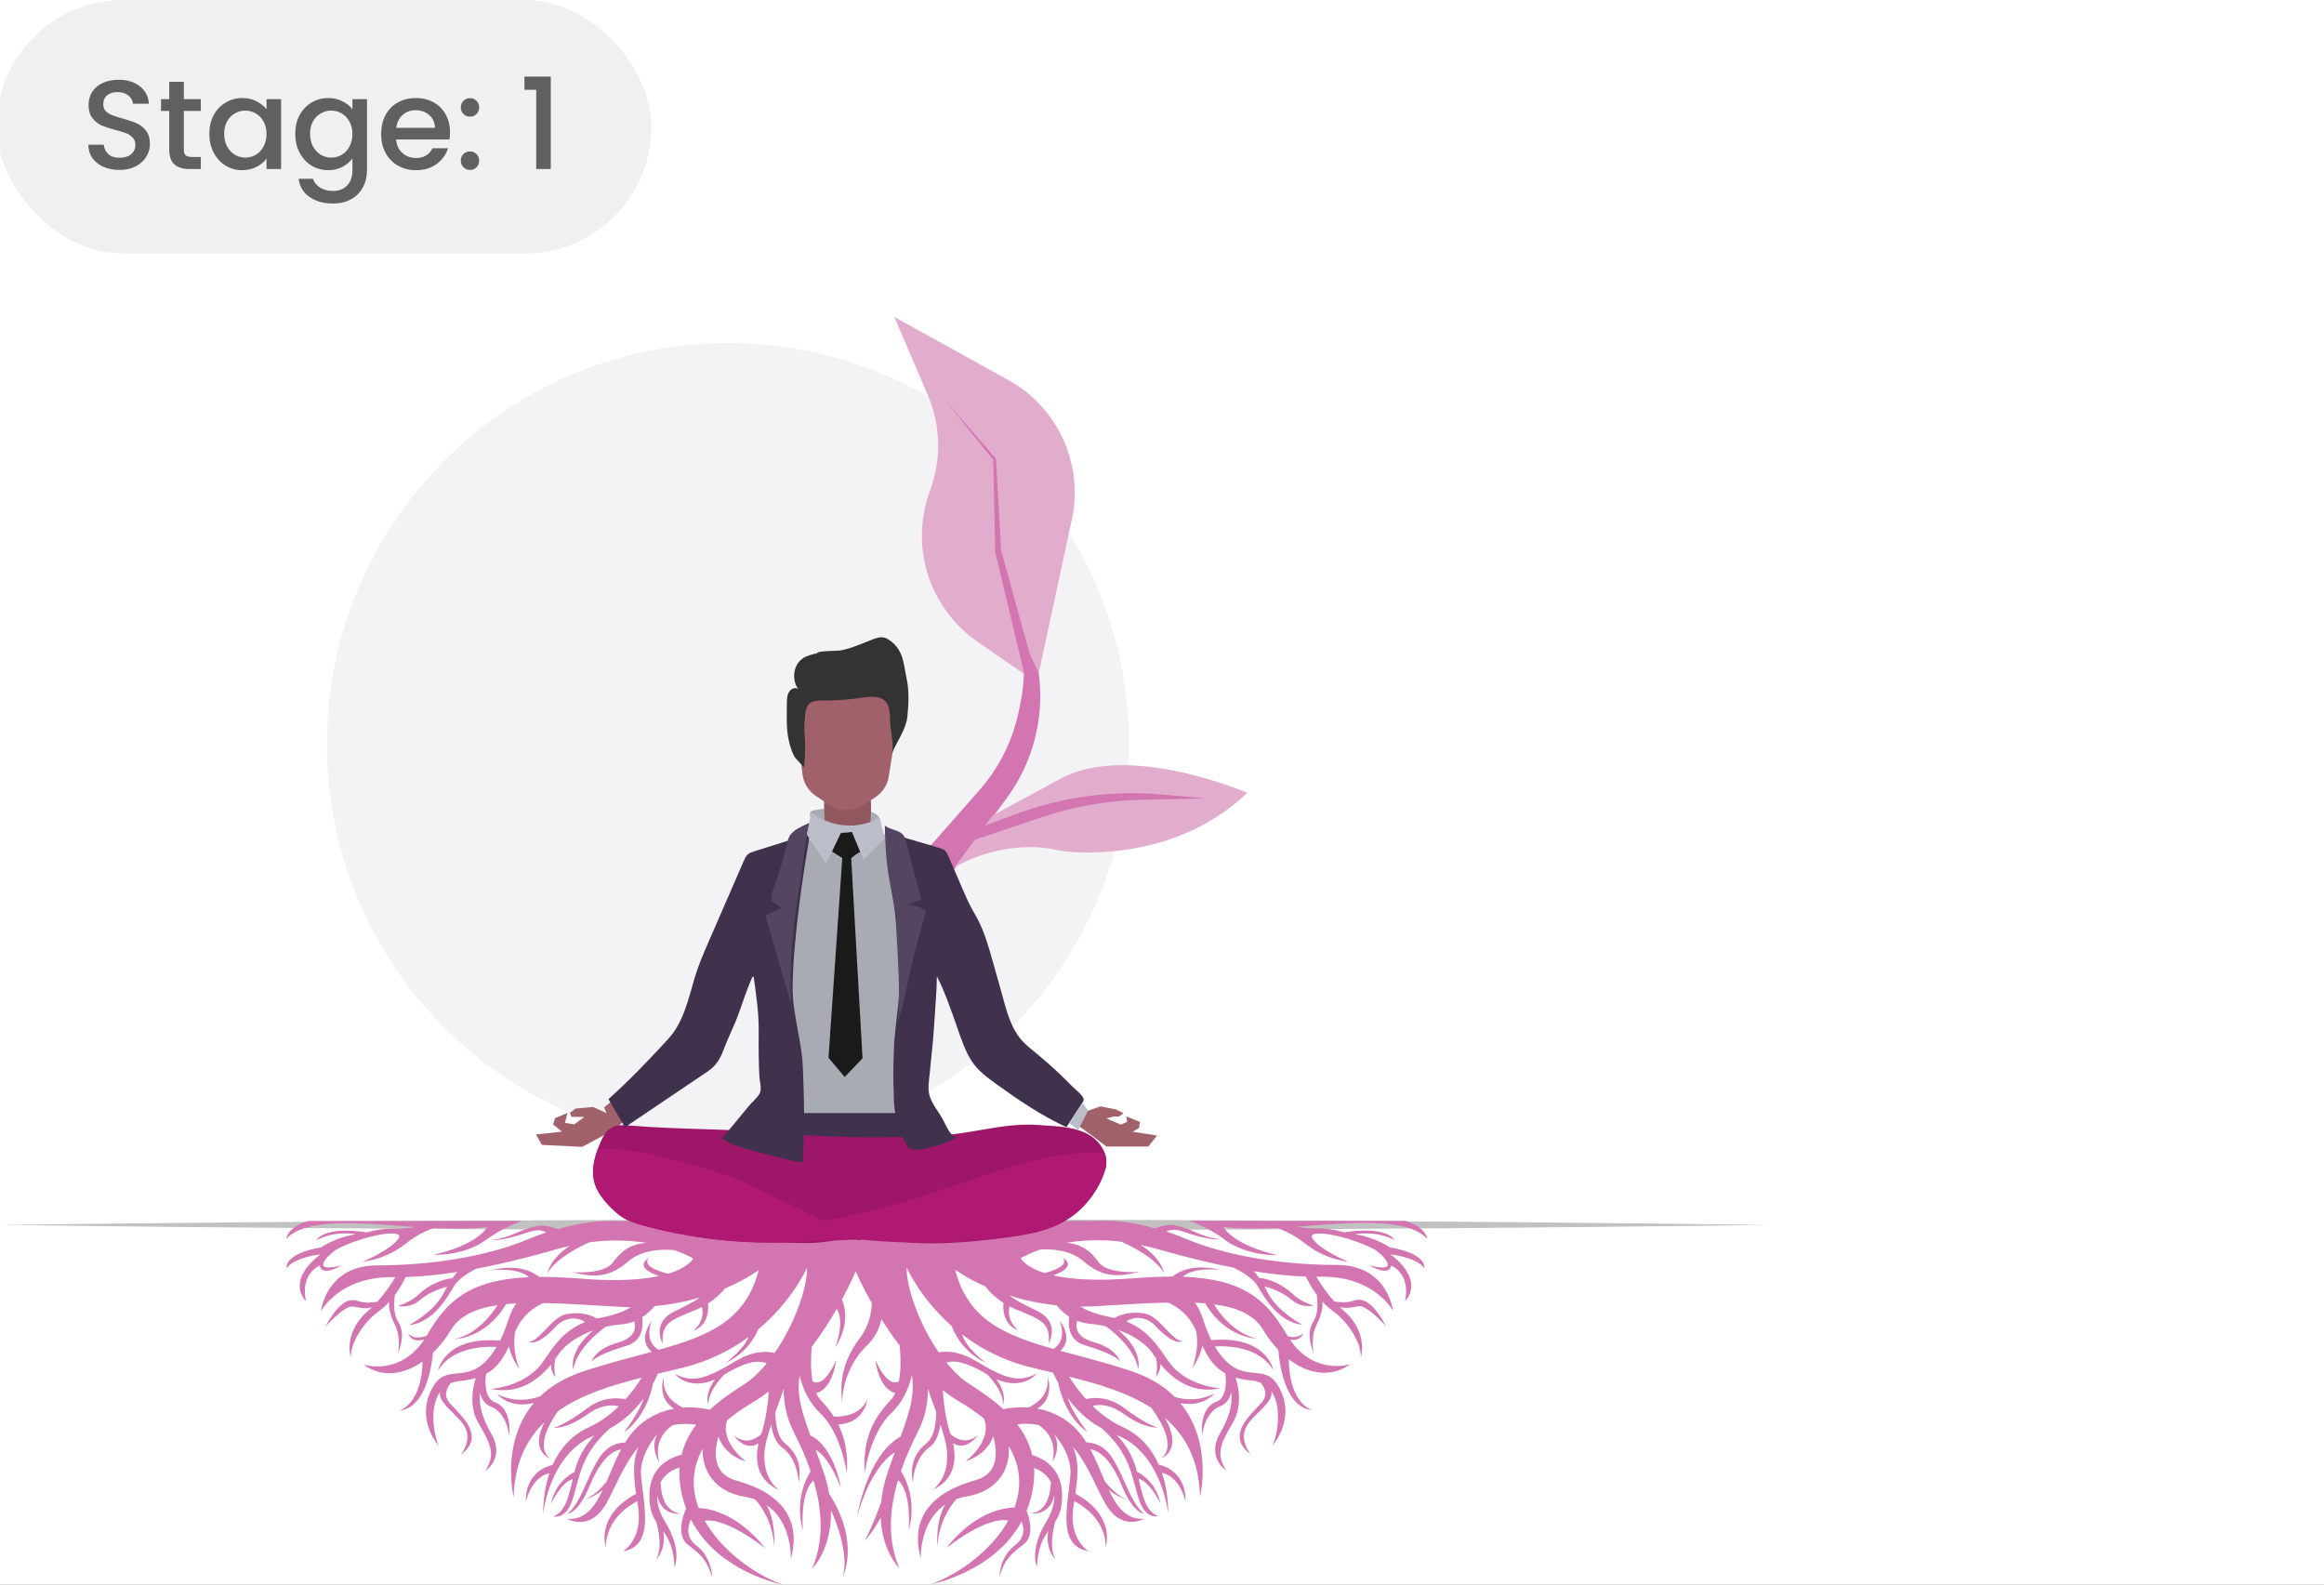 <svg width="220" height="150" viewBox="0 0 220 150" fill="none" xmlns="http://www.w3.org/2000/svg">
<rect x="0" y="0" width="220" height="150" fill="#808080" stroke="none"/>
<g clip-path="url(#clip0_1374_62893)">
<rect width="220" height="150" fill="white"/>
<path d="M68.911 108.399C89.878 108.399 106.875 91.402 106.875 70.435C106.875 49.468 89.878 32.471 68.911 32.471C47.944 32.471 30.947 49.468 30.947 70.435C30.947 91.402 47.944 108.399 68.911 108.399Z" fill="#F3F2F4"/>
<path d="M0 115.955C53.631 115.278 113.809 115.267 167.45 115.955C113.819 116.643 53.642 116.633 0 115.955Z" fill="#C1C1C1"/>
<path d="M115.946 117.363C118.135 118.958 120.928 118.812 120.928 118.812C120.928 118.812 117.249 118.082 115.914 116.3C115.873 116.248 115.831 116.185 115.789 116.133C117.322 116.352 119.083 116.331 120.908 116.248C121.523 116.467 122.502 116.884 123.42 117.624C124.91 118.812 126.359 119.26 127.652 119.448C127.652 119.448 125.046 118.374 124.274 117.29C123.493 116.217 127.548 116.915 130.143 118.291C130.143 118.291 131.331 119.104 131.373 119.698C131.415 120.292 129.622 119.771 129.622 119.771C129.622 119.771 131.446 120.918 131.707 119.813C131.707 119.813 133.562 120.522 133.01 123.159C133.01 123.159 135.001 121.345 131.634 118.739C131.634 118.739 134.052 119 134.834 120.042C134.834 120.042 135.167 118.708 131.561 118.072C131.561 118.072 130.154 117.103 128.256 116.842C128.256 116.842 130.227 116.435 132.009 117.395C132.009 117.395 131.457 116.019 127.214 116.654C127.214 116.654 126.172 116.279 124.65 116.279C123.795 116.279 123.253 116.227 122.753 116.123C127.892 115.748 133.135 115.174 135.115 117.28C135.115 117.28 135.032 116.185 133.041 115.57H112.568C113.652 115.935 114.945 116.602 115.967 117.353L115.946 117.363Z" fill="#D375B1"/>
<path d="M27.082 117.29C29.031 115.205 34.191 115.778 39.278 116.153C38.757 116.268 38.204 116.299 37.318 116.299C35.796 116.299 34.754 116.664 34.754 116.664C30.522 116.028 29.959 117.404 29.959 117.404C31.741 116.435 33.712 116.841 33.712 116.841C31.814 117.102 30.407 118.071 30.407 118.071C26.801 118.707 27.134 120.042 27.134 120.042C27.905 118.999 30.334 118.739 30.334 118.739C26.967 121.345 28.958 123.158 28.958 123.158C28.406 120.521 30.261 119.812 30.261 119.812C30.522 120.928 32.346 119.771 32.346 119.771C32.346 119.771 30.564 120.292 30.595 119.698C30.637 119.103 31.825 118.29 31.825 118.29C34.431 116.914 38.475 116.206 37.694 117.29C36.912 118.363 34.316 119.447 34.316 119.447C35.619 119.26 37.068 118.811 38.548 117.623C39.486 116.873 40.487 116.445 41.092 116.237C42.885 116.331 44.626 116.351 46.147 116.164C46.116 116.206 46.085 116.247 46.054 116.278C44.719 118.061 41.04 118.77 41.04 118.77C41.04 118.77 43.823 118.957 46.022 117.363C47.044 116.612 48.336 115.945 49.42 115.58H29.167C27.165 116.185 27.093 117.29 27.093 117.29H27.082Z" fill="#D375B1"/>
<path d="M103.113 115.632C103.113 115.632 103.175 115.58 103.279 115.58H58.915C59.019 115.58 59.082 115.632 59.082 115.632C58.78 115.601 58.467 115.58 58.133 115.58H57.779C56.413 115.58 54.766 115.768 52.807 116.362C52.285 116.143 51.493 115.893 50.659 116.101C48.804 116.55 48.575 117.081 46.573 117.383C46.573 117.383 47.501 117.519 50.034 116.633C50.805 116.362 51.358 116.466 51.712 116.654C51.139 116.852 50.555 117.071 49.94 117.331C45.927 118.999 40.632 119.781 35.732 119.781C30.833 119.781 30.385 124.128 30.385 124.128C30.385 124.128 32.115 120.834 37.181 120.896C37.254 120.896 37.337 120.896 37.421 120.896C37.129 121.397 36.525 122.345 35.711 123.231C35.169 123.325 34.481 123.367 33.908 123.158C32.793 122.752 31.823 123.711 30.791 125.608C30.791 125.608 32.574 123.565 33.397 123.68C34.075 123.773 34.471 123.94 35.201 123.763C35.086 123.878 34.961 123.982 34.846 124.086C32.428 126.171 33.21 128.547 33.21 128.547C33.137 127.099 34.481 125.108 35.816 124.159C36.201 123.888 36.545 123.575 36.837 123.242C36.785 124.055 37.035 124.68 37.452 125.566C37.973 126.682 37.671 128.172 37.671 128.172C38.005 127.203 38.338 126.129 37.671 125.087C37.233 124.409 37.285 123.294 37.379 122.595C37.911 121.887 38.244 121.209 38.401 120.886C39.777 120.844 41.372 120.709 43.3 120.406C43.144 120.573 42.987 120.771 42.831 121.001C42.039 121.053 40.663 121.543 39.672 122.502C38.859 123.294 37.671 123.617 37.671 123.617C37.671 123.617 38.745 123.919 39.714 123.096C40.694 122.262 41.861 121.918 42.331 121.803C42.206 122.022 42.08 122.251 41.945 122.502C41.017 124.253 38.714 125.441 38.714 125.441C40.83 125.222 42.133 123.21 42.946 121.803C43.342 121.115 44.249 120.531 45.083 120.104C47.24 119.698 49.773 119.093 52.796 118.228C53.182 118.113 53.568 118.019 53.943 117.936C52.035 119.176 51.827 120.531 51.827 120.531C52.567 119.187 54.714 118.082 55.778 117.602C57.873 117.321 59.697 117.415 61.188 117.654C59.572 117.78 58.769 118.488 57.998 119.531C57.143 120.677 54.13 120.427 54.13 120.427C55.913 120.834 57.477 121.136 59.447 119.427C60.812 118.249 62.772 118.238 63.856 118.342C64.992 118.749 65.618 119.135 65.618 119.135C65.618 119.135 65.232 119.969 63.251 120.573C62.449 120.375 60.76 119.854 61.417 119.103C61.417 119.103 59.822 119.906 62.397 120.792C60.791 121.136 58.415 121.324 54.912 121.032C53.463 120.917 52.181 120.865 51.035 120.875C50.43 120.386 49.012 119.614 46.479 120.25C46.479 120.25 48.939 119.916 50.076 120.896C44.405 121.157 42.31 123.148 40.423 126.379C40.413 126.4 40.392 126.421 40.381 126.452C39.954 126.598 39.099 126.796 38.641 126.202C38.641 126.202 38.839 127.161 40.162 126.807C37.817 130.32 34.398 129.173 34.398 129.173C36.181 130.455 38.234 130.142 40.006 128.881C39.891 133.04 37.786 133.52 37.786 133.52C40.277 133.332 40.861 129.413 40.986 128.068C41.601 127.463 42.174 126.744 42.654 125.941C43.488 124.555 45.01 123.857 47.084 123.554C46.511 124.482 45.166 126.254 43.06 126.765C43.06 126.765 45.979 126.723 47.907 123.45C48.23 123.419 48.564 123.398 48.898 123.377C48.199 124.201 48.074 125.441 47.344 126.911C42.06 126.442 41.455 129.767 41.455 129.767C42.758 127.578 45.645 127.432 47.011 127.505C46.834 127.797 46.636 128.089 46.396 128.391C44.207 131.143 42.341 128.985 41.007 131.247C39.193 134.312 41.559 136.897 41.559 136.897C41.121 136.074 40.579 133.311 41.643 131.768C41.507 132.79 42.987 133.666 43.821 134.781C44.895 136.23 43.602 137.721 43.602 137.721C46.021 135.969 43.675 134.041 42.602 132.853C41.924 132.102 42.299 131.372 42.675 130.935C42.914 130.83 43.185 130.768 43.488 130.737C44.082 130.674 44.593 130.58 45.041 130.455C44.822 131.112 44.311 133.061 45.312 134.75C46.542 136.835 46.875 137.689 45.948 139.242C45.948 139.242 47.845 138.012 46.5 135.709C45.677 134.281 45.301 133.04 45.447 131.831C45.562 132.383 45.854 132.936 46.542 133.186C47.063 133.374 47.949 134.114 48.21 135.896C48.21 135.896 48.543 133.332 46.834 132.738C46.052 132.467 45.833 131.164 46.01 130.101C46.021 130.08 46.031 130.059 46.041 130.038C47.021 129.496 47.615 128.641 48.189 127.432C48.262 127.901 48.491 128.62 49.179 129.621C49.179 129.621 48.449 127.932 48.762 126.108C48.762 126.108 48.762 126.098 48.762 126.087C49.408 124.524 50.534 123.742 51.441 123.346C53.589 123.388 56.028 123.565 58.686 123.711C59.03 123.732 59.374 123.742 59.707 123.742C59.124 124.128 58.196 124.493 56.674 124.784C56.622 124.795 56.57 124.805 56.518 124.816C56.007 124.513 55.079 124.159 53.703 124.378C52.254 124.597 51.139 126.942 50.065 127.015C50.065 127.015 50.774 127.568 52.63 125.566C53.474 124.659 54.631 124.639 55.392 125.149C53.307 125.962 52.348 127.536 51.399 128.912C49.763 131.289 46.459 131.477 46.459 131.477C48.992 132.008 50.847 130.778 52.16 129.173C52.15 129.506 52.233 129.934 52.588 130.393C52.588 130.393 52.369 129.559 52.567 128.631C52.661 128.495 52.755 128.37 52.848 128.235C53.495 127.265 54.725 126.463 56.174 125.941C53.776 127.87 54.256 129.642 54.256 129.642C54.62 127.755 56.455 126.233 57.32 125.608C57.81 125.493 58.31 125.41 58.821 125.368C59.28 125.326 59.687 125.222 60.041 125.076C60.291 125.983 59.843 126.723 58.446 127.109C56.288 127.703 55.955 128.964 55.955 128.964C56.101 128.631 57.258 127.995 59.301 127.401C60.958 126.921 60.885 125.285 60.791 124.691C61.313 124.357 61.698 123.961 61.959 123.638C63.575 123.492 65.023 123.19 66.285 122.814C65.774 123.179 64.982 123.586 63.856 124.138C61.573 125.254 62.741 127.203 62.741 127.203C62.574 125.201 63.523 124.972 65.92 123.971C66.108 123.898 66.285 123.805 66.452 123.721C66.785 125.139 65.618 125.994 65.618 125.994C67.088 125.42 67.077 123.94 67.025 123.388C67.744 122.929 68.276 122.408 68.63 121.97C70.684 121.094 71.82 120.229 71.82 120.229C70.59 125.003 67.14 126.442 62.355 127.776C61.74 127.422 61.135 126.661 61.677 125.076C61.677 125.076 60.281 126.817 61.698 127.964C59.728 128.506 57.55 129.048 55.215 129.819C53.453 130.403 52.129 131.226 51.139 132.175C50.305 132.488 48.752 132.821 47.042 131.956C47.042 131.956 48.22 133.405 50.545 132.8C47.355 136.574 48.627 141.734 48.627 141.734C48.7 138.534 49.825 136.282 51.535 134.635C50.128 137.429 52.087 138.085 52.087 138.085C50.795 137.085 51.806 135.042 52.817 133.582C55.058 132.008 57.925 131.122 60.75 130.413C60.416 130.955 59.895 131.696 59.207 132.467C58.519 132.311 57.06 132.185 55.548 133.342C53.453 134.927 52.4 135.156 52.4 135.156C52.4 135.156 53.599 135.323 55.579 133.905C56.809 133.019 57.862 132.926 58.581 133.124C57.8 133.885 56.851 134.604 55.736 135.115C54.047 135.896 52.973 137.199 52.317 138.669C49.544 139.357 49.784 142.14 49.784 142.14C50.347 140.003 51.545 139.555 52.014 139.451C51.587 140.723 51.42 142.067 51.42 143.287C51.42 143.287 52.004 137.585 56.288 135.876C55.705 136.491 55.017 137.408 54.6 138.607C54.516 138.846 54.443 139.086 54.381 139.347C53.859 139.607 52.567 140.431 52.15 142.37C52.15 142.37 53.088 140.337 54.224 140.003C53.87 141.525 53.557 143.11 52.379 143.548C52.379 143.548 53.63 143.954 54.276 141.723C54.891 139.597 55.1 137.585 57.696 135.25C59.134 134.468 60.176 133.405 60.927 132.373C60.531 133.77 59.04 135.615 59.04 135.615C61.062 134.208 61.688 131.675 61.823 130.955C62.011 130.622 62.157 130.309 62.292 130.028C63.116 129.83 63.929 129.642 64.7 129.454C67.192 128.829 69.235 127.766 70.861 126.567C70.371 127.776 68.714 129.006 68.714 129.006C70.59 128.141 71.455 126.588 71.789 125.837C75.072 123.075 76.406 119.979 76.406 119.979C76.406 122.095 75.124 125.483 73.331 128.078C72.769 127.932 71.424 127.776 69.693 128.819C66.91 130.486 65.597 130.966 63.867 130.049C63.867 130.049 65.149 131.696 67.692 130.58C66.618 132.039 67.067 132.998 67.067 132.998C67.004 131.914 67.963 130.747 68.557 130.121C70.611 128.902 71.684 128.714 72.581 129.058C71.924 129.861 71.215 130.549 70.486 131.018C69.464 131.675 68.265 132.456 67.202 133.447C66.66 133.322 65.743 133.176 64.659 133.249C63.773 132.832 62.657 131.977 62.834 130.34C62.834 130.34 62.126 132.321 63.814 133.353C62.72 133.551 61.532 134.02 60.468 134.969C59.968 135.417 59.541 135.959 59.176 136.553C58.529 136.553 57.477 136.803 56.674 138.096C55.444 140.076 55.058 142.14 53.724 143.308C53.724 143.308 54.756 143.256 55.84 140.608C56.736 138.429 57.769 137.377 58.8 137.199C58.258 138.2 57.841 139.284 57.404 140.285C56.893 140.9 56.111 141.702 55.308 141.963C55.308 141.963 56.142 141.807 57.07 141.025C56.288 142.672 55.392 143.902 53.714 143.777C53.714 143.777 55.83 145.059 57.393 142.328C58.185 140.931 59.019 138.648 60.447 136.96C59.843 138.388 59.989 139.816 60.218 141.4C56.34 143.506 57.341 146.435 57.341 146.435C57.404 143.871 59.478 142.547 60.322 142.109C60.354 142.349 60.395 142.589 60.427 142.839C60.802 145.778 58.978 146.852 58.978 146.852C62.021 146.331 60.906 142.432 60.687 139.68C60.562 138.106 61.459 136.657 62.251 135.719C61.49 137.022 62.397 138.419 62.397 138.419C61.928 136.501 62.907 135.438 63.689 134.906C64.346 134.771 65.086 134.739 65.909 134.875C65.284 135.698 64.784 136.626 64.523 137.7C63.439 137.981 61.552 138.825 61.479 141.4C61.438 142.745 61.73 143.464 62.126 144.069C62.386 144.986 62.689 146.57 62.105 147.644C62.105 147.644 63.105 146.675 62.782 144.955C63.293 145.653 63.773 146.518 63.856 148.353C63.856 148.353 64.638 146.789 62.96 144.048C62.407 143.151 62.188 142.307 62.209 141.567C62.647 143.589 64.461 143.277 64.461 143.277C62.866 143.141 62.563 141.338 62.532 140.327C62.887 139.649 63.523 139.149 64.335 138.919C64.252 140.056 64.419 141.327 64.93 142.755C64.93 142.766 64.94 142.787 64.951 142.797C64.805 143.12 63.898 145.257 65.107 146.216C66.42 147.248 66.858 147.582 67.421 149.281C67.421 149.281 67.39 147.415 65.92 146.299C64.815 145.466 65.159 144.35 65.409 143.839C67.932 148.832 74.072 150 74.072 150C71.382 149.02 68.286 146.748 66.712 143.954C68.901 143.662 72.466 146.602 72.466 146.602C69.933 143.381 67.348 142.818 66.139 142.745C65.472 140.983 65.461 139.065 66.514 137.158C66.462 139.076 67.504 141.192 70.569 141.702C70.892 141.755 71.195 141.838 71.476 141.932C72.049 142.557 73.165 144.069 73.3 146.466C73.3 146.466 73.477 143.975 72.55 142.463C75.02 144.11 74.864 147.561 74.864 147.561C75.979 143.495 73.529 141.202 69.683 140.149C67.525 139.555 67.556 137.595 68.005 135.99C68.286 136.793 68.964 137.825 70.632 138.367C70.632 138.367 68.13 136.532 68.828 134.458C69.516 133.874 70.329 133.301 71.278 132.738C71.799 132.436 72.289 132.092 72.779 131.716C72.716 132.655 72.539 134.301 72.06 135.771C71.58 136.188 70.548 136.835 69.464 135.855C69.464 135.855 70.444 137.45 71.809 136.636C71.403 138.45 71.778 140.16 73.759 141.067C73.759 141.067 71.664 139.701 72.591 136.24C72.727 135.75 72.862 135.292 73.008 134.854C73.123 135.667 73.404 136.574 74.04 137.022C75.573 138.106 75.625 140.42 75.625 140.42C75.708 139.607 75.99 137.971 74.343 136.657C73.55 136.021 73.404 134.614 73.404 133.686C73.707 132.863 73.978 132.133 74.186 131.445C74.186 132.644 74.384 134.062 75.093 135.459C75.719 136.678 76.292 137.96 76.74 139.274C76.302 139.962 75.218 142.078 76.01 144.882C76.01 144.882 75.677 141.327 77.011 140.139C77.835 142.912 78.033 145.789 76.876 148.509C76.876 148.509 78.773 146.643 78.658 142.953C79.179 144.1 80.399 147.154 79.773 149.291C79.773 149.291 81.472 146.049 78.491 141.4C78.377 140.733 78.199 140.014 77.928 139.253C77.678 138.513 77.428 137.846 77.209 137.241C77.751 137.512 78.596 138.356 79.607 140.816C79.607 140.816 78.95 136.907 76.719 135.896C75.864 133.561 75.406 132.071 75.698 130.194C76 131.539 76.646 132.832 77.657 133.791C79.659 135.688 80.169 139.472 80.169 139.472C80.274 137.648 80.024 136.178 79.356 134.844C81.858 134.739 82.119 132.446 82.119 132.446C81.452 133.989 79.742 134.124 78.939 134.103C78.606 133.582 78.199 133.071 77.72 132.561C77.532 132.363 77.386 132.133 77.261 131.873C77.824 131.748 78.783 131.153 79.169 128.714C79.169 128.714 78.095 131.414 76.928 130.778C76.709 129.673 76.761 128.402 76.844 127.495C77.782 126.254 78.575 125.003 79.21 123.898C80.034 125.108 79.054 127.588 79.054 127.588C80.399 125.452 80.034 123.794 79.7 123.012C80.555 121.438 81.003 120.344 81.003 120.344C81.003 120.344 81.535 121.605 82.536 123.367C82.494 124.295 82.254 125.525 81.452 126.588C79.336 129.371 79.617 131.602 79.721 132.832C79.721 132.832 79.607 129.715 82.119 127.317C82.859 126.609 83.255 125.743 83.443 124.878C83.943 125.681 84.516 126.525 85.163 127.37C85.256 128.276 85.319 129.611 85.09 130.768C83.922 131.393 82.848 128.704 82.848 128.704C83.234 131.143 84.183 131.737 84.756 131.862C84.631 132.123 84.485 132.363 84.297 132.55C82.4 134.552 81.681 136.563 81.848 139.461C81.848 139.461 82.348 135.667 84.36 133.78C85.382 132.821 86.017 131.529 86.32 130.184C86.612 132.081 86.132 133.593 85.256 135.99C82.046 137.762 81.129 143.589 81.129 143.589C82.254 139.597 83.818 138.044 84.714 137.46C84.516 138.002 84.297 138.596 84.079 139.242C83.703 140.316 83.495 141.306 83.411 142.192C83.088 143.12 82.567 144.486 81.858 145.872C81.858 145.872 82.671 144.976 83.37 143.662C83.495 146.862 85.152 148.488 85.152 148.488C83.985 145.768 84.183 142.901 85.017 140.118C86.351 141.306 86.017 144.861 86.017 144.861C86.809 142.057 85.725 139.941 85.288 139.253C85.736 137.95 86.309 136.668 86.935 135.438C87.644 134.041 87.852 132.623 87.841 131.424C88.04 132.112 88.321 132.853 88.623 133.666C88.623 134.593 88.488 136.001 87.685 136.636C86.038 137.95 86.32 139.586 86.403 140.4C86.403 140.4 86.455 138.085 87.987 137.001C88.623 136.553 88.905 135.646 89.019 134.833C89.165 135.271 89.301 135.73 89.436 136.219C90.354 139.68 88.269 141.046 88.269 141.046C90.239 140.149 90.614 138.429 90.218 136.616C91.584 137.429 92.564 135.834 92.564 135.834C91.49 136.814 90.448 136.167 89.968 135.75C89.478 134.229 89.301 132.529 89.249 131.602C89.77 132.008 90.302 132.383 90.865 132.707C91.74 133.228 92.501 133.749 93.147 134.291C94.002 136.428 91.396 138.336 91.396 138.336C93.053 137.783 93.742 136.751 94.023 135.959C94.471 137.564 94.502 139.524 92.345 140.118C88.498 141.181 86.049 143.464 87.164 147.529C87.164 147.529 87.008 144.079 89.478 142.432C88.54 143.944 88.728 146.435 88.728 146.435C88.874 144.037 89.978 142.526 90.552 141.901C90.833 141.807 91.125 141.723 91.459 141.671C94.638 141.14 95.649 138.878 95.493 136.897C96.691 138.878 96.712 140.879 96.035 142.703C94.898 142.734 92.199 143.204 89.561 146.57C89.561 146.57 93.283 143.506 95.451 143.944C93.887 146.727 90.823 148.989 88.133 149.969C88.133 149.969 94.117 148.832 96.712 144.017C96.931 144.579 97.077 145.528 96.108 146.258C94.627 147.373 94.607 149.239 94.607 149.239C95.159 147.54 95.607 147.206 96.921 146.174C97.953 145.361 97.452 143.693 97.181 143.016C97.223 142.922 97.254 142.818 97.296 142.724C97.796 141.327 97.963 140.076 97.89 138.961C98.599 139.222 99.162 139.68 99.485 140.306C99.443 141.317 99.151 143.12 97.557 143.256C97.557 143.256 99.37 143.568 99.808 141.546C99.829 142.286 99.6 143.12 99.058 144.027C97.39 146.779 98.161 148.332 98.161 148.332C98.245 146.508 98.724 145.632 99.235 144.934C98.912 146.654 99.912 147.623 99.912 147.623C99.339 146.55 99.641 144.965 99.892 144.048C100.288 143.454 100.58 142.724 100.538 141.379C100.465 138.982 98.808 138.075 97.713 137.741C97.452 136.636 96.942 135.667 96.295 134.833C97.046 134.739 97.713 134.76 98.328 134.896C99.11 135.427 100.09 136.491 99.621 138.409C99.621 138.409 100.538 137.022 99.766 135.709C100.559 136.657 101.455 138.096 101.33 139.67C101.111 142.422 99.996 146.32 103.04 146.841C103.04 146.841 101.215 145.768 101.591 142.828C101.622 142.578 101.653 142.338 101.695 142.099C102.55 142.536 104.624 143.86 104.676 146.425C104.676 146.425 105.677 143.495 101.799 141.39C102.028 139.805 102.174 138.388 101.57 136.949C102.998 138.638 103.821 140.921 104.624 142.318C106.188 145.049 108.304 143.766 108.304 143.766C106.636 143.892 105.729 142.661 104.947 141.015C105.875 141.796 106.709 141.953 106.709 141.953C105.906 141.692 105.124 140.889 104.614 140.274C104.176 139.274 103.759 138.19 103.217 137.189C104.249 137.366 105.281 138.409 106.177 140.598C107.261 143.245 108.293 143.297 108.293 143.297C106.959 142.13 106.563 140.066 105.343 138.085C104.541 136.793 103.488 136.553 102.842 136.543C102.477 135.948 102.049 135.417 101.549 134.958C100.486 134.01 99.297 133.541 98.203 133.342C99.892 132.311 99.183 130.33 99.183 130.33C99.35 131.967 98.245 132.821 97.359 133.238C96.389 133.165 95.534 133.28 94.982 133.395C93.929 132.425 92.741 131.654 91.74 130.997C91 130.518 90.27 129.819 89.593 128.985C90.458 128.725 91.521 128.964 93.45 130.101C94.044 130.716 95.003 131.894 94.94 132.978C94.94 132.978 95.388 132.029 94.315 130.559C96.869 131.664 98.14 130.028 98.14 130.028C96.41 130.945 95.107 130.476 92.313 128.798C90.739 127.859 89.499 127.891 88.863 128.016C87.081 125.431 85.819 122.064 85.819 119.958C85.819 119.958 87.06 122.846 90.103 125.535C90.291 126.067 91.115 127.985 93.293 128.985C93.293 128.985 91.427 127.599 91.073 126.317C92.751 127.599 94.878 128.766 97.536 129.423C98.234 129.6 98.953 129.767 99.694 129.944C99.829 130.236 99.985 130.57 100.183 130.924C100.319 131.633 100.944 134.176 102.967 135.584C102.967 135.584 101.476 133.739 101.08 132.342C101.83 133.374 102.873 134.437 104.311 135.219C106.907 137.554 107.115 139.566 107.73 141.692C108.366 143.923 109.628 143.516 109.628 143.516C108.439 143.068 108.137 141.494 107.783 139.972C108.908 140.295 109.857 142.338 109.857 142.338C109.44 140.389 108.137 139.576 107.626 139.315C107.564 139.065 107.491 138.815 107.407 138.575C106.99 137.377 106.313 136.459 105.719 135.844C109.992 137.554 110.587 143.256 110.587 143.256C110.587 142.036 110.43 140.691 109.992 139.42C110.461 139.513 111.66 139.972 112.223 142.109C112.223 142.109 112.463 139.326 109.69 138.638C109.033 137.158 107.96 135.855 106.271 135.083C105.156 134.573 104.207 133.843 103.425 133.092C104.145 132.884 105.197 132.988 106.427 133.874C108.408 135.292 109.607 135.125 109.607 135.125C109.607 135.125 108.543 134.906 106.459 133.311C104.937 132.154 103.488 132.279 102.8 132.436C102.081 131.643 101.549 130.862 101.215 130.32C103.946 130.997 106.74 131.821 108.992 133.27C110.065 134.75 111.306 136.991 109.919 138.054C109.919 138.054 112.056 137.335 110.263 134.208C112.213 135.876 113.516 138.231 113.599 141.692C113.599 141.692 114.86 136.584 111.733 132.821C113.881 133.249 114.965 131.914 114.965 131.914C113.464 132.675 112.088 132.509 111.212 132.238C110.211 131.237 108.856 130.372 107.022 129.767C104.624 128.975 102.383 128.422 100.371 127.87C101.695 126.723 100.329 125.035 100.329 125.035C100.851 126.567 100.309 127.317 99.725 127.693C95.024 126.358 91.636 124.91 90.416 120.187C90.416 120.187 91.427 120.959 93.262 121.772C93.627 122.231 94.19 122.814 94.992 123.336C94.94 123.888 94.93 125.379 96.4 125.941C96.4 125.941 95.232 125.087 95.566 123.669C95.732 123.752 95.91 123.836 96.097 123.919C98.495 124.92 99.443 125.149 99.277 127.151C99.277 127.151 100.444 125.201 98.161 124.086C96.91 123.471 96.076 123.054 95.576 122.648C96.858 123.054 98.349 123.388 100.027 123.565C100.298 123.898 100.684 124.305 101.215 124.639C101.122 125.233 101.049 126.869 102.706 127.349C104.749 127.943 105.906 128.579 106.052 128.912C106.052 128.912 105.719 127.651 103.561 127.057C102.164 126.671 101.716 125.931 101.966 125.024C102.331 125.17 102.737 125.274 103.186 125.316C103.696 125.358 104.197 125.441 104.687 125.556C105.562 126.181 107.386 127.703 107.751 129.59C107.751 129.59 108.231 127.818 105.833 125.889C107.293 126.4 108.512 127.203 109.158 128.183C109.252 128.318 109.336 128.454 109.44 128.579C109.638 129.506 109.419 130.34 109.419 130.34C109.784 129.882 109.857 129.444 109.846 129.121C111.17 130.726 113.015 131.956 115.548 131.424C115.548 131.424 112.244 131.237 110.607 128.86C109.659 127.484 108.7 125.91 106.615 125.097C107.376 124.576 108.533 124.607 109.377 125.514C111.233 127.516 111.942 126.963 111.942 126.963C110.868 126.89 109.753 124.545 108.304 124.326C106.928 124.117 106 124.472 105.489 124.764C105.437 124.753 105.385 124.743 105.333 124.732C103.821 124.44 102.883 124.076 102.3 123.69C102.706 123.69 103.123 123.679 103.54 123.659C106.115 123.513 108.481 123.346 110.576 123.304C111.473 123.7 112.598 124.482 113.245 126.035C113.245 126.035 113.245 126.046 113.245 126.056C113.568 127.88 112.828 129.569 112.828 129.569C113.505 128.568 113.745 127.849 113.818 127.38C114.391 128.589 114.975 129.444 115.965 129.986C115.976 130.007 115.986 130.028 115.997 130.049C116.163 131.112 115.955 132.415 115.173 132.686C113.464 133.28 113.797 135.844 113.797 135.844C114.058 134.062 114.954 133.322 115.465 133.134C116.153 132.884 116.445 132.331 116.559 131.779C116.705 132.999 116.33 134.239 115.507 135.657C114.172 137.96 116.059 139.19 116.059 139.19C115.131 137.627 115.465 136.772 116.695 134.698C117.696 132.999 117.185 131.06 116.966 130.403C117.414 130.538 117.925 130.632 118.519 130.684C118.821 130.716 119.092 130.789 119.332 130.882C119.707 131.32 120.083 132.06 119.405 132.8C118.332 133.989 115.986 135.917 118.404 137.668C118.404 137.668 117.102 136.178 118.186 134.729C119.02 133.614 120.51 132.738 120.364 131.716C121.427 133.259 120.885 136.021 120.448 136.845C120.448 136.845 122.814 134.26 121 131.195C119.666 128.933 117.8 131.08 115.611 128.339C115.371 128.037 115.163 127.745 114.996 127.453C116.372 127.38 119.249 127.526 120.552 129.715C120.552 129.715 119.947 126.39 114.662 126.859C113.922 125.389 113.808 124.128 113.099 123.315C113.443 123.325 113.766 123.346 114.089 123.377C116.028 126.671 118.957 126.713 118.957 126.713C116.82 126.192 115.475 124.388 114.912 123.471C117.112 123.763 118.717 124.451 119.582 125.9C119.999 126.598 120.479 127.234 121.01 127.776C121.083 128.798 121.563 133.28 124.231 133.478C124.231 133.478 122.063 132.988 122.001 128.673C123.825 130.069 125.983 130.465 127.838 129.131C127.838 129.131 124.461 130.257 122.115 126.817C123.21 126.984 123.377 126.16 123.377 126.16C123.001 126.65 122.366 126.609 121.907 126.494C121.876 126.442 121.844 126.4 121.813 126.348C119.906 123.085 117.779 121.074 111.952 120.855C113.088 119.885 115.538 120.219 115.538 120.219C113.015 119.583 111.587 120.354 110.983 120.844C109.888 120.844 108.679 120.896 107.324 121.001C103.717 121.292 101.309 121.094 99.704 120.73C102.154 119.854 100.6 119.072 100.6 119.072C101.226 119.781 99.725 120.292 98.891 120.511C96.994 119.916 96.629 119.103 96.629 119.103C96.629 119.103 97.275 118.707 98.453 118.29C99.568 118.217 101.33 118.311 102.571 119.395C104.541 121.105 106.104 120.802 107.887 120.396C107.887 120.396 104.874 120.657 104.019 119.5C103.269 118.488 102.498 117.8 100.976 117.644C102.404 117.404 104.145 117.3 106.146 117.54C107.178 117.998 109.419 119.124 110.19 120.511C110.19 120.511 109.982 119.093 107.96 117.842C108.439 117.946 108.94 118.071 109.45 118.207C112.306 119.02 114.725 119.604 116.799 120.01C117.664 120.438 118.655 121.053 119.072 121.772C119.885 123.179 121.188 125.191 123.304 125.41C123.304 125.41 121 124.222 120.072 122.47C119.937 122.22 119.812 121.991 119.687 121.772C120.156 121.887 121.313 122.231 122.303 123.064C123.272 123.878 124.346 123.586 124.346 123.586C124.346 123.586 123.158 123.263 122.345 122.47C121.354 121.511 119.979 121.021 119.186 120.969C119.02 120.73 118.853 120.511 118.686 120.333C120.625 120.646 122.241 120.802 123.627 120.844C123.773 121.167 124.117 121.845 124.648 122.564C124.742 123.263 124.794 124.378 124.357 125.055C123.689 126.098 124.023 127.172 124.357 128.141C124.357 128.141 124.054 126.65 124.575 125.535C124.992 124.649 125.243 124.023 125.19 123.21C125.493 123.534 125.826 123.846 126.212 124.128C127.536 125.076 128.891 127.067 128.818 128.516C128.818 128.516 129.6 126.14 127.181 124.055C127.056 123.951 126.942 123.836 126.827 123.732C127.557 123.909 127.953 123.742 128.63 123.648C129.443 123.534 131.236 125.577 131.236 125.577C130.194 123.68 129.235 122.72 128.12 123.127C127.557 123.336 126.858 123.294 126.316 123.2C125.503 122.304 124.909 121.365 124.607 120.855C124.763 120.855 124.919 120.855 125.065 120.855C130.142 120.802 131.862 124.086 131.862 124.086C131.862 124.086 131.414 119.739 126.514 119.739C121.615 119.739 116.309 118.957 112.306 117.29C111.639 117.019 111.014 116.768 110.399 116.56C110.764 116.404 111.275 116.331 111.994 116.581C114.516 117.477 115.455 117.321 115.455 117.321C113.453 117.019 113.224 116.466 111.368 116.018C110.587 115.83 109.846 116.08 109.325 116.289C107.418 115.726 105.812 115.549 104.468 115.549H104.207C103.842 115.549 103.498 115.57 103.175 115.601L103.113 115.632Z" fill="#D375B1"/>
<path d="M80.535 95.076L83.172 87.477C83.86 85.486 84.934 83.641 86.331 82.057L92.721 74.791C94.608 72.644 95.9 70.038 96.463 67.234L96.609 66.535C97.067 64.253 97.036 61.897 96.505 59.635L95.921 57.112L96.202 57.592C98.256 61.063 98.954 65.16 98.152 69.11C97.683 71.445 96.703 73.645 95.295 75.563L88.812 84.361C87.394 86.278 86.425 88.478 85.956 90.813L84.621 97.442" fill="#D375B1"/>
<path d="M97.59 64.253L92.504 60.719C87.927 57.54 86.093 51.671 88.042 46.449C89.137 43.509 89.064 40.257 87.823 37.38L84.654 30L95.464 35.983C100.321 38.673 102.74 44.302 101.353 49.68L98.331 63.721L96.788 60.428L97.59 64.263V64.253Z" fill="#E2ACCD"/>
<path d="M97.172 64.671C97.172 64.671 94.212 52.245 94.201 52.214C94.201 52.204 94.035 43.51 94.024 43.489C94.233 43.854 89.344 37.683 89.375 37.767L94.254 43.395L94.285 43.427V43.479C94.285 43.447 94.796 52.381 94.764 52.099L98.173 64.41L97.162 64.671H97.172Z" fill="#D375B1"/>
<path d="M90.322 82.13C90.322 82.13 94.93 79.18 100.517 80.556C100.517 80.556 110.722 82.089 118.071 75.052C118.071 75.052 106.73 70.122 100.246 73.791L93.95 77.21L90.322 82.141V82.13Z" fill="#E2ACCD"/>
<path d="M50.734 107.387L51.297 108.377L55.112 108.565L58.208 106.908C58.208 106.908 60.022 105.208 59.907 105.208C59.793 105.208 58.135 104.041 58.135 104.041L57.187 104.833L57.416 105.365L56.155 104.792L54.477 104.937L53.945 105.354L54.091 105.73H55.321L54.352 106.439L53.486 106.293L53.716 105.354L52.548 105.844L52.361 106.439L53.194 107.127L50.745 107.387H50.734Z" fill="#A1616A"/>
<path d="M80.754 76.574C81.139 76.616 81.525 76.657 81.9 76.72C82.296 76.793 82.713 76.887 83.026 77.147C83.339 77.408 83.495 77.898 83.276 78.242C83.12 78.492 82.817 78.607 82.536 78.701C82.129 78.836 81.723 78.972 81.317 79.107C81.025 79.211 80.733 79.305 80.42 79.357C79.482 79.503 78.544 79.138 77.658 78.784C77.491 78.711 77.314 78.638 77.178 78.513C77.032 78.356 76.97 78.148 76.918 77.939C76.855 77.689 76.553 77.074 76.719 76.866C76.876 76.668 77.668 76.605 77.918 76.574C78.856 76.428 79.815 76.491 80.754 76.584V76.574Z" fill="#A8AAB4"/>
<path d="M84.142 78.919C84.684 81.296 85.331 83.443 85.508 85.913C85.685 88.363 85.852 90.823 86.029 93.273C86.331 97.536 86.373 101.508 85.143 105.625C84.58 107.512 84.309 107.72 82.235 107.835C80.16 107.95 78.117 107.835 76.084 107.543C75.355 107.439 74.552 107.241 74.166 106.615C73.916 106.209 73.906 105.698 73.906 105.219C73.906 99.652 73.906 94.086 73.906 88.519C73.906 86.372 73.353 81.317 75.355 79.847C76.084 79.305 84.163 79.055 84.142 78.929V78.919Z" fill="#A8AAB4"/>
<path d="M72.531 105.365H87.094L87.396 109.41L72.531 108.993V105.365Z" fill="#40324C"/>
<path d="M79.93 117.29C79.398 117.353 78.877 117.436 78.356 117.52C76.626 117.801 74.978 117.603 73.217 117.614C69.068 117.634 64.909 117.092 60.906 115.998C60.27 115.821 59.645 115.633 59.072 115.299C58.582 115.018 58.175 114.622 57.779 114.236C57.091 113.538 56.476 112.746 56.247 111.797C56.017 110.817 56.236 109.785 56.58 108.826C56.58 108.805 56.591 108.764 56.601 108.743C56.653 108.628 56.695 108.493 56.747 108.378C57.008 107.7 57.352 106.992 58.008 106.689C58.477 106.46 59.04 106.502 59.572 106.543C64.534 106.96 69.569 106.835 74.509 107.315C77.856 107.617 81.222 107.69 84.6 107.648C85.152 107.638 85.694 107.627 86.257 107.617C88.081 107.586 89.791 107.471 91.573 107.179C93.481 106.877 95.378 106.46 97.317 106.46C97.984 106.46 98.651 106.523 99.329 106.564C100.538 106.648 101.789 106.752 102.873 107.304C103.634 107.68 104.301 108.368 104.582 109.16C104.697 109.483 104.76 109.837 104.728 110.192C104.708 110.515 104.603 110.828 104.489 111.14C103.79 113.006 102.456 114.653 100.715 115.633C99.183 116.509 97.39 116.842 95.628 117.092C92.564 117.509 89.322 117.843 86.226 117.634C85.006 117.551 83.954 117.103 82.671 117.113C81.754 117.113 80.837 117.186 79.93 117.301V117.29Z" fill="#9E1667"/>
<path d="M76.398 79.013C74.73 79.534 73.073 80.066 71.405 80.587C71.175 80.66 70.946 80.733 70.779 80.889C70.613 81.046 70.519 81.254 70.425 81.463C69.31 84.037 68.184 86.602 67.068 89.177C66.599 90.261 66.12 91.355 65.786 92.481C65.161 94.545 64.723 96.776 63.222 98.391C61.419 100.341 59.584 102.279 57.603 104.041C58.125 104.927 58.636 105.824 59.157 106.71C61.763 104.958 64.358 103.197 66.964 101.446C67.819 100.872 68.173 100.236 68.528 99.298C68.955 98.152 69.528 97.067 69.935 95.921C70.331 94.795 70.717 93.648 71.186 92.554C71.217 92.481 71.342 92.408 71.353 92.491C71.603 94.305 71.853 96.025 71.822 97.86C71.801 99.204 71.822 100.539 71.884 101.883C71.905 102.363 72.145 103.072 71.905 103.52C71.686 103.937 71.155 104.364 70.852 104.739C70.018 105.751 69.184 106.772 68.34 107.783C68.705 107.95 69.039 108.221 69.403 108.367C69.706 108.482 70.05 108.544 70.352 108.659C70.8 108.826 75.981 110.222 75.991 110.014C76.106 107.95 76.158 105.917 76.096 103.843C76.075 103.176 76.054 102.519 76.033 101.852C76.012 101.32 76.002 100.778 75.95 100.247C75.71 97.839 74.97 95.608 75.032 93.169C75.095 90.667 75.345 88.165 75.658 85.684C75.95 83.36 76.304 81.046 76.721 78.742C76.523 78.888 76.638 78.93 76.398 79.013Z" fill="#40324C"/>
<path d="M75.105 78.743C75.011 78.816 74.927 78.899 74.854 78.982C74.542 79.347 74.51 79.993 74.385 80.442C74.156 81.213 73.927 81.984 73.708 82.766C73.52 83.423 73.051 84.319 73.051 84.997C73.03 85.07 73.009 85.153 73.03 85.237C73.061 85.31 73.124 85.351 73.176 85.393C73.447 85.581 73.718 85.768 73.989 85.956C73.541 86.133 73.103 86.331 72.676 86.561C72.613 86.592 72.551 86.633 72.519 86.696C72.488 86.758 72.519 86.832 72.53 86.904C73.301 89.594 74.062 92.283 74.875 94.962C74.813 93.482 74.823 92.002 74.906 90.522C75.052 88.197 75.386 85.893 75.73 83.579C75.813 82.985 75.907 82.38 75.991 81.786C76.084 81.13 76.116 80.494 76.251 79.837C76.314 79.545 76.522 77.94 76.783 77.825C76.272 78.044 75.574 78.336 75.094 78.732L75.105 78.743Z" fill="#544660"/>
<path d="M85.07 94.638C84.934 96.233 84.663 97.796 84.621 99.423C84.6 100.267 84.548 101.111 84.569 101.945C84.569 102.414 84.59 102.883 84.6 103.342C84.611 103.988 84.621 104.624 84.725 105.26C84.83 105.906 85.017 106.542 85.268 107.147C85.466 107.637 85.664 108.314 86.081 108.658C86.56 109.054 87.644 108.71 88.207 108.585C88.999 108.398 89.771 108.106 90.49 107.731C89.906 107.366 89.625 106.699 89.312 106.084C88.937 105.333 88.332 104.676 88.051 103.884C87.769 103.092 87.947 102.31 88.019 101.539C88.176 99.913 88.364 98.287 88.457 96.65C88.541 95.201 88.676 93.856 88.687 92.407C89.458 93.929 90.042 95.628 90.605 97.244C90.99 98.328 91.345 99.444 91.97 100.423C92.554 101.351 93.471 102.008 94.347 102.644C96.442 104.155 98.6 105.615 100.956 106.699C101.466 105.906 101.956 105.166 102.467 104.374C102.519 104.301 102.561 104.228 102.582 104.134C102.655 103.79 101.862 103.196 101.633 102.967C101.247 102.571 100.851 102.175 100.445 101.789C99.663 101.038 98.84 100.319 98.006 99.631C97.62 99.318 97.234 99.006 96.88 98.651C95.598 97.317 95.243 95.472 94.753 93.752C94.493 92.814 94.222 91.876 93.961 90.948C93.586 89.624 93.211 88.3 92.585 87.081C92.377 86.685 92.137 86.288 91.928 85.892C91.626 85.319 91.366 84.725 91.115 84.141C90.667 83.109 90.219 82.077 89.781 81.045C89.698 80.858 89.614 80.66 89.468 80.524C89.312 80.378 89.093 80.316 88.885 80.253L85.903 79.377C85.403 79.231 84.871 79.002 84.361 78.929C83.819 78.846 83.944 79.284 83.933 79.753C83.902 81.806 84.423 83.808 84.684 85.83C84.778 86.559 84.84 87.3 84.903 88.04C85.059 89.968 85.215 91.897 85.122 93.825C85.111 94.096 85.09 94.367 85.07 94.638Z" fill="#40324C"/>
<path d="M85.947 85.622L87.219 85.184C86.739 83.287 86.239 81.546 85.759 79.649C85.707 79.462 85.665 79.274 85.561 79.118C85.175 78.534 84.279 78.596 83.758 78.138C83.799 79.545 83.852 80.952 84.039 82.349C84.237 83.735 84.571 85.101 84.727 86.487C84.8 87.123 84.832 87.759 84.873 88.405C84.904 89.052 84.946 89.698 84.977 90.344C85.04 91.585 85.113 92.835 85.092 94.076C85.082 95.097 85.175 96.286 84.811 97.276C85.457 95.525 85.77 93.659 86.187 91.845C86.416 90.876 86.645 89.917 86.895 88.958C86.958 88.708 87.719 86.216 87.646 86.175C87.146 85.893 86.52 85.706 85.947 85.622Z" fill="#544660"/>
<path d="M78.128 78.774C78.128 78.962 78.128 79.17 78.232 79.327C78.409 79.587 78.774 79.608 79.087 79.608C79.962 79.608 80.828 79.587 81.703 79.587C81.849 79.587 81.995 79.587 82.11 79.504C82.276 79.389 82.308 79.15 82.329 78.951C82.475 76.981 83.027 71.509 79.816 72.676C77.377 73.562 78.117 76.7 78.117 78.785L78.128 78.774Z" fill="#91575F"/>
<path d="M79.733 81.224C79.087 80.807 78.43 80.4 77.773 79.994C77.898 79.587 77.93 79.233 78.128 78.858C78.149 78.826 78.169 78.785 78.201 78.774C78.243 78.753 78.295 78.764 78.347 78.774C79.504 78.993 80.692 78.774 81.849 78.576C81.953 79.17 82.047 79.775 82.151 80.369C81.568 80.525 81.015 80.828 80.578 81.245L81.651 100.185L79.963 101.947L78.43 100.133L79.733 81.245V81.224Z" fill="#1A1A1A"/>
<path d="M76.783 76.939L76.387 79.014L78.201 81.776L79.608 78.837L80.64 78.743L81.745 81.391L83.788 79.358L83.235 77.398C83.235 77.398 80.348 79.358 76.783 76.95V76.939Z" fill="#BBBDC8"/>
<path d="M80.13 117.301C80.578 117.28 81.016 117.269 81.464 117.248C81.537 117.28 81.61 117.311 81.672 117.342C81.641 117.332 81.589 117.321 81.485 117.321C81.078 117.332 80.692 117.342 80.286 117.374C79.004 117.426 77.722 117.467 76.439 117.53C75.355 117.582 74.271 117.624 73.198 117.634C69.049 117.655 64.89 117.113 60.887 116.018C60.251 115.841 59.626 115.654 59.052 115.32C58.562 115.039 58.156 114.642 57.76 114.257C57.072 113.558 56.457 112.766 56.227 111.818C55.988 110.817 56.227 109.743 56.582 108.763H56.749C57.103 108.743 57.468 108.743 57.812 108.753C60.397 108.857 62.93 109.545 65.442 110.233C66.776 110.598 68.111 110.963 69.403 111.474C70.216 111.797 71.009 112.172 71.79 112.558C73.542 113.433 75.303 114.267 77.055 115.132C78.514 115.852 80.265 116.456 81.589 117.405" fill="#AF1873"/>
<path d="M104.718 110.181C104.698 110.504 104.593 110.817 104.479 111.13C103.78 112.995 102.446 114.642 100.705 115.622C99.173 116.498 97.38 116.831 95.618 117.082C91.073 117.697 86.466 117.801 81.9 117.384C81.838 117.384 81.806 117.373 81.775 117.363C81.744 117.353 81.702 117.342 81.671 117.332C81.64 117.321 81.588 117.311 81.483 117.311C81.41 117.311 81.338 117.311 81.275 117.321C80.754 117.082 80.233 116.873 79.784 116.644C79.326 116.404 78.846 116.185 78.388 115.956C78.314 115.81 78.273 115.685 78.221 115.528C81.734 114.851 85.194 113.954 88.603 112.829C93.815 111.098 99.069 108.815 104.562 109.149H104.572C104.687 109.472 104.75 109.827 104.718 110.181Z" fill="#AF1873"/>
<path d="M75.301 68.402C75.301 68.6 75.301 68.777 75.343 68.954C75.53 69.715 75.624 70.455 75.718 71.247L75.968 73.301C76.072 74.124 76.52 74.864 77.208 75.323L78.522 76.209C79.47 76.855 80.711 76.866 81.68 76.24L82.858 75.469C83.536 75.031 84.005 74.312 84.13 73.52L84.443 71.55C84.536 70.956 84.63 70.351 84.724 69.757C84.797 69.308 84.974 68.839 84.953 68.391C84.901 67.37 84.37 66.327 83.671 65.598C82.848 64.743 81.691 64.222 80.502 64.169C79.658 64.138 78.991 64.409 78.178 64.534C77.511 64.639 76.916 65.254 76.427 65.681C76.291 65.806 76.156 65.931 76.051 66.077C75.957 66.213 75.885 66.369 75.822 66.525C75.603 67.057 75.332 67.766 75.301 68.412V68.402Z" fill="#A1616A"/>
<path d="M101.832 106.449C101.947 106.376 104.74 108.534 104.74 108.534H108.701L109.535 107.492L107.232 107.137L107.836 106.762L107.909 106.199L106.627 105.688L106.7 106.199L106.095 106.46L104.73 105.866L105.449 105.688H105.939L106.356 105.376L105.678 105.032L104.167 104.729L103 105.146L102.113 105.376L101.832 106.46V106.449Z" fill="#A1616A"/>
<path d="M102.478 104.385L102.999 105.135L102.061 106.97L101.227 106.303L102.478 104.385Z" fill="#BBBDC8"/>
<path d="M77.043 66.4C77.553 66.244 78.231 66.327 78.679 66.306C79.638 66.275 80.597 66.192 81.546 66.056C82.161 65.973 82.817 65.869 83.391 66.098C84.423 66.515 84.193 67.86 84.298 68.756C84.391 69.538 84.6 70.507 84.444 71.3C84.892 70.195 85.767 69.069 85.892 67.86C86.017 66.65 86.08 65.41 85.82 64.211C85.528 62.825 85.538 61.564 84.256 60.636C84.079 60.511 83.901 60.407 83.693 60.354C83.287 60.261 82.88 60.427 82.494 60.573C81.556 60.938 80.545 61.397 79.555 61.574C79.273 61.626 77.345 61.584 77.345 61.845C76.897 61.939 76.438 62.043 76.042 62.293C74.958 62.971 74.885 64.753 75.865 65.546C75.729 65.306 75.458 65.087 75.166 65.149C74.874 65.212 74.687 65.452 74.593 65.712C74.499 65.973 74.499 66.265 74.489 66.546C74.489 67.766 74.405 68.923 74.676 70.122C74.801 70.653 74.958 71.195 75.229 71.664C75.302 71.79 76.104 72.613 76.104 72.634C76.24 71.508 76.25 70.58 76.156 69.444C76.104 68.871 76.156 68.297 76.219 67.724C76.25 67.401 76.292 67.067 76.469 66.796C76.605 66.588 76.803 66.452 77.043 66.379V66.4Z" fill="#333333"/>
<path d="M91.043 79.92L92.158 78.554L96.203 77.053C100.591 75.427 105.292 74.791 109.962 75.208L114.111 75.573L107.919 75.719C104.761 75.792 101.634 76.344 98.642 77.356L91.043 79.909V79.92Z" fill="#D375B1"/>
<rect x="-0.334" width="62" height="24" rx="12" fill="#F0F0F0"/>
<path d="M11.314 16.084C10.754 16.084 10.25 15.988 9.802 15.796C9.354 15.596 9.002 15.316 8.746 14.956C8.49 14.596 8.362 14.176 8.362 13.696H9.826C9.858 14.056 9.998 14.352 10.246 14.584C10.502 14.816 10.858 14.932 11.314 14.932C11.786 14.932 12.154 14.82 12.418 14.596C12.682 14.364 12.814 14.068 12.814 13.708C12.814 13.428 12.73 13.2 12.562 13.024C12.402 12.848 12.198 12.712 11.95 12.616C11.71 12.52 11.374 12.416 10.942 12.304C10.398 12.16 9.954 12.016 9.61 11.872C9.274 11.72 8.986 11.488 8.746 11.176C8.506 10.864 8.386 10.448 8.386 9.928C8.386 9.448 8.506 9.028 8.746 8.668C8.986 8.308 9.322 8.032 9.754 7.84C10.186 7.648 10.686 7.552 11.254 7.552C12.062 7.552 12.722 7.756 13.234 8.164C13.754 8.564 14.042 9.116 14.098 9.82H12.586C12.562 9.516 12.418 9.256 12.154 9.04C11.89 8.824 11.542 8.716 11.11 8.716C10.718 8.716 10.398 8.816 10.15 9.016C9.902 9.216 9.778 9.504 9.778 9.88C9.778 10.136 9.854 10.348 10.006 10.516C10.166 10.676 10.366 10.804 10.606 10.9C10.846 10.996 11.174 11.1 11.59 11.212C12.142 11.364 12.59 11.516 12.934 11.668C13.286 11.82 13.582 12.056 13.822 12.376C14.07 12.688 14.194 13.108 14.194 13.636C14.194 14.06 14.078 14.46 13.846 14.836C13.622 15.212 13.29 15.516 12.85 15.748C12.418 15.972 11.906 16.084 11.314 16.084ZM17.404 10.504V14.164C17.404 14.412 17.46 14.592 17.572 14.704C17.692 14.808 17.892 14.86 18.172 14.86H19.012V16H17.932C17.316 16 16.844 15.856 16.516 15.568C16.188 15.28 16.024 14.812 16.024 14.164V10.504H15.244V9.388H16.024V7.744H17.404V9.388H19.012V10.504H17.404ZM19.817 12.664C19.817 12 19.953 11.412 20.225 10.9C20.505 10.388 20.881 9.992 21.353 9.712C21.833 9.424 22.361 9.28 22.937 9.28C23.457 9.28 23.909 9.384 24.293 9.592C24.685 9.792 24.997 10.044 25.229 10.348V9.388H26.609V16H25.229V15.016C24.997 15.328 24.681 15.588 24.281 15.796C23.881 16.004 23.425 16.108 22.913 16.108C22.345 16.108 21.825 15.964 21.353 15.676C20.881 15.38 20.505 14.972 20.225 14.452C19.953 13.924 19.817 13.328 19.817 12.664ZM25.229 12.688C25.229 12.232 25.133 11.836 24.941 11.5C24.757 11.164 24.513 10.908 24.209 10.732C23.905 10.556 23.577 10.468 23.225 10.468C22.873 10.468 22.545 10.556 22.241 10.732C21.937 10.9 21.689 11.152 21.497 11.488C21.313 11.816 21.221 12.208 21.221 12.664C21.221 13.12 21.313 13.52 21.497 13.864C21.689 14.208 21.937 14.472 22.241 14.656C22.553 14.832 22.881 14.92 23.225 14.92C23.577 14.92 23.905 14.832 24.209 14.656C24.513 14.48 24.757 14.224 24.941 13.888C25.133 13.544 25.229 13.144 25.229 12.688ZM31.07 9.28C31.582 9.28 32.034 9.384 32.426 9.592C32.826 9.792 33.138 10.044 33.362 10.348V9.388H34.742V16.108C34.742 16.716 34.614 17.256 34.358 17.728C34.102 18.208 33.73 18.584 33.242 18.856C32.762 19.128 32.186 19.264 31.514 19.264C30.618 19.264 29.874 19.052 29.282 18.628C28.69 18.212 28.354 17.644 28.274 16.924H29.63C29.734 17.268 29.954 17.544 30.29 17.752C30.634 17.968 31.042 18.076 31.514 18.076C32.066 18.076 32.51 17.908 32.846 17.572C33.19 17.236 33.362 16.748 33.362 16.108V15.004C33.13 15.316 32.814 15.58 32.414 15.796C32.022 16.004 31.574 16.108 31.07 16.108C30.494 16.108 29.966 15.964 29.486 15.676C29.014 15.38 28.638 14.972 28.358 14.452C28.086 13.924 27.95 13.328 27.95 12.664C27.95 12 28.086 11.412 28.358 10.9C28.638 10.388 29.014 9.992 29.486 9.712C29.966 9.424 30.494 9.28 31.07 9.28ZM33.362 12.688C33.362 12.232 33.266 11.836 33.074 11.5C32.89 11.164 32.646 10.908 32.342 10.732C32.038 10.556 31.71 10.468 31.358 10.468C31.006 10.468 30.678 10.556 30.374 10.732C30.07 10.9 29.822 11.152 29.63 11.488C29.446 11.816 29.354 12.208 29.354 12.664C29.354 13.12 29.446 13.52 29.63 13.864C29.822 14.208 30.07 14.472 30.374 14.656C30.686 14.832 31.014 14.92 31.358 14.92C31.71 14.92 32.038 14.832 32.342 14.656C32.646 14.48 32.89 14.224 33.074 13.888C33.266 13.544 33.362 13.144 33.362 12.688ZM42.599 12.532C42.599 12.78 42.583 13.004 42.551 13.204H37.499C37.539 13.732 37.735 14.156 38.087 14.476C38.439 14.796 38.871 14.956 39.383 14.956C40.119 14.956 40.639 14.648 40.943 14.032H42.419C42.219 14.64 41.855 15.14 41.327 15.532C40.807 15.916 40.159 16.108 39.383 16.108C38.751 16.108 38.183 15.968 37.679 15.688C37.183 15.4 36.791 15 36.503 14.488C36.223 13.968 36.083 13.368 36.083 12.688C36.083 12.008 36.219 11.412 36.491 10.9C36.771 10.38 37.159 9.98 37.655 9.7C38.159 9.42 38.735 9.28 39.383 9.28C40.007 9.28 40.563 9.416 41.051 9.688C41.539 9.96 41.919 10.344 42.191 10.84C42.463 11.328 42.599 11.892 42.599 12.532ZM41.171 12.1C41.163 11.596 40.983 11.192 40.631 10.888C40.279 10.584 39.843 10.432 39.323 10.432C38.851 10.432 38.447 10.584 38.111 10.888C37.775 11.184 37.575 11.588 37.511 12.1H41.171ZM44.497 16.084C44.249 16.084 44.041 16 43.873 15.832C43.705 15.664 43.621 15.456 43.621 15.208C43.621 14.96 43.705 14.752 43.873 14.584C44.041 14.416 44.249 14.332 44.497 14.332C44.737 14.332 44.941 14.416 45.109 14.584C45.277 14.752 45.361 14.96 45.361 15.208C45.361 15.456 45.277 15.664 45.109 15.832C44.941 16 44.737 16.084 44.497 16.084ZM44.497 11.044C44.249 11.044 44.041 10.96 43.873 10.792C43.705 10.624 43.621 10.416 43.621 10.168C43.621 9.92 43.705 9.712 43.873 9.544C44.041 9.376 44.249 9.292 44.497 9.292C44.737 9.292 44.941 9.376 45.109 9.544C45.277 9.712 45.361 9.92 45.361 10.168C45.361 10.416 45.277 10.624 45.109 10.792C44.941 10.96 44.737 11.044 44.497 11.044ZM49.644 8.5V7.252H52.139V16H50.76V8.5H49.644Z" fill="#606060"/>
</g>
<defs>
<clipPath id="clip0_1374_62893">
<rect width="220" height="150" fill="white"/>
</clipPath>
</defs>
</svg>

